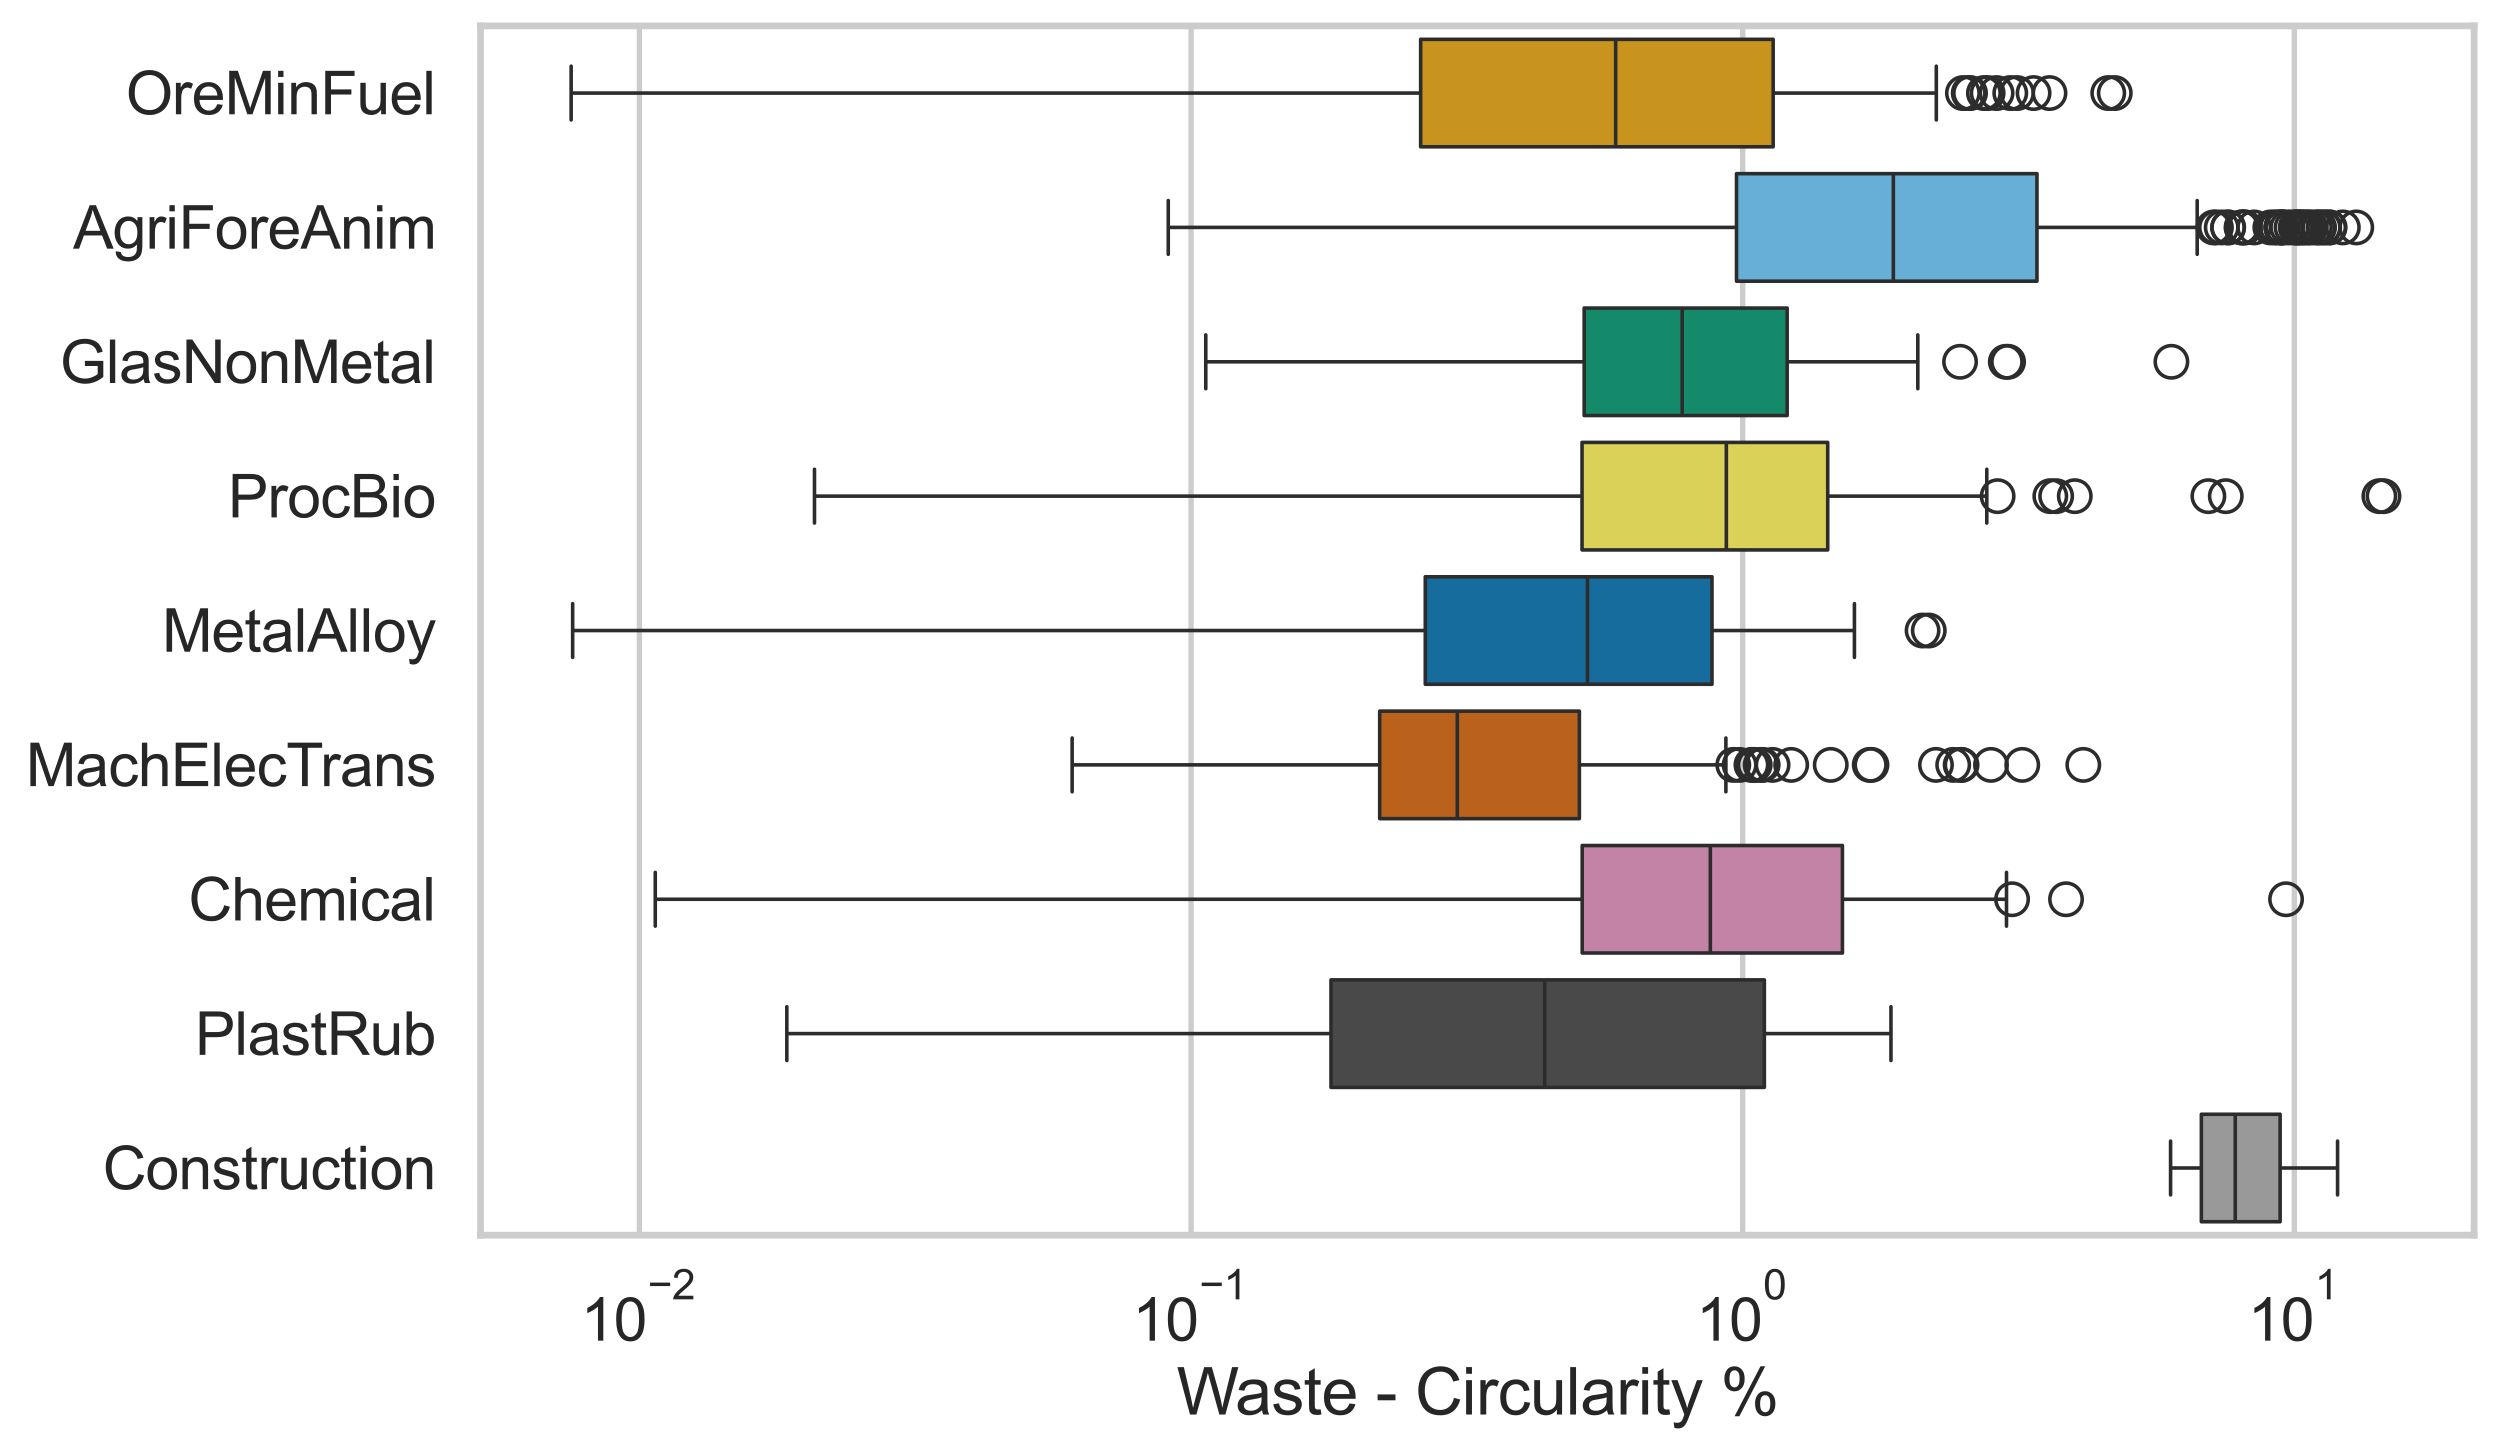 <?xml version="1.0" encoding="utf-8" standalone="no"?>
<!DOCTYPE svg PUBLIC "-//W3C//DTD SVG 1.1//EN"
  "http://www.w3.org/Graphics/SVG/1.1/DTD/svg11.dtd">
<svg xmlns:xlink="http://www.w3.org/1999/xlink" width="695.577pt" height="404.551pt" viewBox="0 0 695.577 404.551" xmlns="http://www.w3.org/2000/svg" version="1.1">
 <defs>
  <style type="text/css">*{stroke-linejoin: round; stroke-linecap: butt}</style>
 </defs>
 <g id="figure_1">
  <g id="patch_1">
   <path d="M 0 404.551 
L 695.577 404.551 
L 695.577 0 
L 0 0 
z
" style="fill: #ffffff"/>
  </g>
  <g id="axes_1">
   <g id="patch_2">
    <path d="M 133.697 343.665 
L 688.377 343.665 
L 688.377 7.2 
L 133.697 7.2 
z
" style="fill: #ffffff"/>
   </g>
   <g id="matplotlib.axis_1">
    <g id="xtick_1">
     <g id="line2d_1">
      <path d="M 177.899 343.665 
L 177.899 7.2 
" clip-path="url(#p6eabe556e2)" style="fill: none; stroke: #cccccc; stroke-width: 1.5; stroke-linecap: round"/>
     </g>
     <g id="text_1">
      <!-- $\mathdefault{10^{-2}}$ -->
      <g style="fill: #262626" transform="translate(161.564 373.18) scale(0.165 -0.165)">
       <defs>
        <path id="ArialMT-31" d="M 2384 0 
L 1822 0 
L 1822 3584 
Q 1619 3391 1289 3197 
Q 959 3003 697 2906 
L 697 3450 
Q 1169 3672 1522 3987 
Q 1875 4303 2022 4600 
L 2384 4600 
L 2384 0 
z
" transform="scale(0.016)"/>
        <path id="ArialMT-30" d="M 266 2259 
Q 266 3072 433 3567 
Q 600 4063 929 4331 
Q 1259 4600 1759 4600 
Q 2128 4600 2406 4451 
Q 2684 4303 2865 4023 
Q 3047 3744 3150 3342 
Q 3253 2941 3253 2259 
Q 3253 1453 3087 958 
Q 2922 463 2592 192 
Q 2263 -78 1759 -78 
Q 1097 -78 719 397 
Q 266 969 266 2259 
z
M 844 2259 
Q 844 1131 1108 757 
Q 1372 384 1759 384 
Q 2147 384 2411 759 
Q 2675 1134 2675 2259 
Q 2675 3391 2411 3762 
Q 2147 4134 1753 4134 
Q 1366 4134 1134 3806 
Q 844 3388 844 2259 
z
" transform="scale(0.016)"/>
        <path id="ArialMT-2212" d="M 3381 1997 
L 356 1997 
L 356 2522 
L 3381 2522 
L 3381 1997 
z
" transform="scale(0.016)"/>
        <path id="ArialMT-32" d="M 3222 541 
L 3222 0 
L 194 0 
Q 188 203 259 391 
Q 375 700 629 1000 
Q 884 1300 1366 1694 
Q 2113 2306 2375 2664 
Q 2638 3022 2638 3341 
Q 2638 3675 2398 3904 
Q 2159 4134 1775 4134 
Q 1369 4134 1125 3890 
Q 881 3647 878 3216 
L 300 3275 
Q 359 3922 746 4261 
Q 1134 4600 1788 4600 
Q 2447 4600 2831 4234 
Q 3216 3869 3216 3328 
Q 3216 3053 3103 2787 
Q 2991 2522 2730 2228 
Q 2469 1934 1863 1422 
Q 1356 997 1212 845 
Q 1069 694 975 541 
L 3222 541 
z
" transform="scale(0.016)"/>
       </defs>
       <use xlink:href="#ArialMT-31" transform="translate(0 0.994)"/>
       <use xlink:href="#ArialMT-30" transform="translate(55.615 0.994)"/>
       <use xlink:href="#ArialMT-2212" transform="translate(112.973 70.688) scale(0.7)"/>
       <use xlink:href="#ArialMT-32" transform="translate(153.852 70.688) scale(0.7)"/>
      </g>
     </g>
    </g>
    <g id="xtick_2">
     <g id="line2d_2">
      <path d="M 331.385 343.665 
L 331.385 7.2 
" clip-path="url(#p6eabe556e2)" style="fill: none; stroke: #cccccc; stroke-width: 1.5; stroke-linecap: round"/>
     </g>
     <g id="text_2">
      <!-- $\mathdefault{10^{-1}}$ -->
      <g style="fill: #262626" transform="translate(315.05 373.18) scale(0.165 -0.165)">
       <use xlink:href="#ArialMT-31" transform="translate(0 0.994)"/>
       <use xlink:href="#ArialMT-30" transform="translate(55.615 0.994)"/>
       <use xlink:href="#ArialMT-2212" transform="translate(112.973 70.688) scale(0.7)"/>
       <use xlink:href="#ArialMT-31" transform="translate(153.852 70.688) scale(0.7)"/>
      </g>
     </g>
    </g>
    <g id="xtick_3">
     <g id="line2d_3">
      <path d="M 484.871 343.665 
L 484.871 7.2 
" clip-path="url(#p6eabe556e2)" style="fill: none; stroke: #cccccc; stroke-width: 1.5; stroke-linecap: round"/>
     </g>
     <g id="text_3">
      <!-- $\mathdefault{10^{0}}$ -->
      <g style="fill: #262626" transform="translate(471.918 373.18) scale(0.165 -0.165)">
       <use xlink:href="#ArialMT-31" transform="translate(0 0.994)"/>
       <use xlink:href="#ArialMT-30" transform="translate(55.615 0.994)"/>
       <use xlink:href="#ArialMT-30" transform="translate(112.973 70.688) scale(0.7)"/>
      </g>
     </g>
    </g>
    <g id="xtick_4">
     <g id="line2d_4">
      <path d="M 638.356 343.665 
L 638.356 7.2 
" clip-path="url(#p6eabe556e2)" style="fill: none; stroke: #cccccc; stroke-width: 1.5; stroke-linecap: round"/>
     </g>
     <g id="text_4">
      <!-- $\mathdefault{10^{1}}$ -->
      <g style="fill: #262626" transform="translate(625.404 373.18) scale(0.165 -0.165)">
       <use xlink:href="#ArialMT-31" transform="translate(0 0.994)"/>
       <use xlink:href="#ArialMT-30" transform="translate(55.615 0.994)"/>
       <use xlink:href="#ArialMT-31" transform="translate(112.973 70.688) scale(0.7)"/>
      </g>
     </g>
    </g>
    <g id="xtick_5"/>
    <g id="xtick_6"/>
    <g id="xtick_7"/>
    <g id="xtick_8"/>
    <g id="xtick_9"/>
    <g id="xtick_10"/>
    <g id="xtick_11"/>
    <g id="xtick_12"/>
    <g id="xtick_13"/>
    <g id="xtick_14"/>
    <g id="xtick_15"/>
    <g id="xtick_16"/>
    <g id="xtick_17"/>
    <g id="xtick_18"/>
    <g id="xtick_19"/>
    <g id="xtick_20"/>
    <g id="xtick_21"/>
    <g id="xtick_22"/>
    <g id="xtick_23"/>
    <g id="xtick_24"/>
    <g id="xtick_25"/>
    <g id="xtick_26"/>
    <g id="xtick_27"/>
    <g id="xtick_28"/>
    <g id="xtick_29"/>
    <g id="xtick_30"/>
    <g id="xtick_31"/>
    <g id="xtick_32"/>
    <g id="xtick_33"/>
    <g id="text_5">
     <!-- Waste - Circularity % -->
     <g style="fill: #262626" transform="translate(327.366 393.563) scale(0.18 -0.18)">
      <defs>
       <path id="ArialMT-57" d="M 1294 0 
L 78 4581 
L 700 4581 
L 1397 1578 
Q 1509 1106 1591 641 
Q 1766 1375 1797 1488 
L 2669 4581 
L 3400 4581 
L 4056 2263 
Q 4303 1400 4413 641 
Q 4500 1075 4641 1638 
L 5359 4581 
L 5969 4581 
L 4713 0 
L 4128 0 
L 3163 3491 
Q 3041 3928 3019 4028 
Q 2947 3713 2884 3491 
L 1913 0 
L 1294 0 
z
" transform="scale(0.016)"/>
       <path id="ArialMT-61" d="M 2588 409 
Q 2275 144 1986 34 
Q 1697 -75 1366 -75 
Q 819 -75 525 192 
Q 231 459 231 875 
Q 231 1119 342 1320 
Q 453 1522 633 1644 
Q 813 1766 1038 1828 
Q 1203 1872 1538 1913 
Q 2219 1994 2541 2106 
Q 2544 2222 2544 2253 
Q 2544 2597 2384 2738 
Q 2169 2928 1744 2928 
Q 1347 2928 1158 2789 
Q 969 2650 878 2297 
L 328 2372 
Q 403 2725 575 2942 
Q 747 3159 1072 3276 
Q 1397 3394 1825 3394 
Q 2250 3394 2515 3294 
Q 2781 3194 2906 3042 
Q 3031 2891 3081 2659 
Q 3109 2516 3109 2141 
L 3109 1391 
Q 3109 606 3145 398 
Q 3181 191 3288 0 
L 2700 0 
Q 2613 175 2588 409 
z
M 2541 1666 
Q 2234 1541 1622 1453 
Q 1275 1403 1131 1340 
Q 988 1278 909 1158 
Q 831 1038 831 891 
Q 831 666 1001 516 
Q 1172 366 1500 366 
Q 1825 366 2078 508 
Q 2331 650 2450 897 
Q 2541 1088 2541 1459 
L 2541 1666 
z
" transform="scale(0.016)"/>
       <path id="ArialMT-73" d="M 197 991 
L 753 1078 
Q 800 744 1014 566 
Q 1228 388 1613 388 
Q 2000 388 2187 545 
Q 2375 703 2375 916 
Q 2375 1106 2209 1216 
Q 2094 1291 1634 1406 
Q 1016 1563 777 1677 
Q 538 1791 414 1992 
Q 291 2194 291 2438 
Q 291 2659 392 2848 
Q 494 3038 669 3163 
Q 800 3259 1026 3326 
Q 1253 3394 1513 3394 
Q 1903 3394 2198 3281 
Q 2494 3169 2634 2976 
Q 2775 2784 2828 2463 
L 2278 2388 
Q 2241 2644 2061 2787 
Q 1881 2931 1553 2931 
Q 1166 2931 1000 2803 
Q 834 2675 834 2503 
Q 834 2394 903 2306 
Q 972 2216 1119 2156 
Q 1203 2125 1616 2013 
Q 2213 1853 2448 1751 
Q 2684 1650 2818 1456 
Q 2953 1263 2953 975 
Q 2953 694 2789 445 
Q 2625 197 2315 61 
Q 2006 -75 1616 -75 
Q 969 -75 630 194 
Q 291 463 197 991 
z
" transform="scale(0.016)"/>
       <path id="ArialMT-74" d="M 1650 503 
L 1731 6 
Q 1494 -44 1306 -44 
Q 1000 -44 831 53 
Q 663 150 594 308 
Q 525 466 525 972 
L 525 2881 
L 113 2881 
L 113 3319 
L 525 3319 
L 525 4141 
L 1084 4478 
L 1084 3319 
L 1650 3319 
L 1650 2881 
L 1084 2881 
L 1084 941 
Q 1084 700 1114 631 
Q 1144 563 1211 522 
Q 1278 481 1403 481 
Q 1497 481 1650 503 
z
" transform="scale(0.016)"/>
       <path id="ArialMT-65" d="M 2694 1069 
L 3275 997 
Q 3138 488 2766 206 
Q 2394 -75 1816 -75 
Q 1088 -75 661 373 
Q 234 822 234 1631 
Q 234 2469 665 2931 
Q 1097 3394 1784 3394 
Q 2450 3394 2872 2941 
Q 3294 2488 3294 1666 
Q 3294 1616 3291 1516 
L 816 1516 
Q 847 969 1125 678 
Q 1403 388 1819 388 
Q 2128 388 2347 550 
Q 2566 713 2694 1069 
z
M 847 1978 
L 2700 1978 
Q 2663 2397 2488 2606 
Q 2219 2931 1791 2931 
Q 1403 2931 1139 2672 
Q 875 2413 847 1978 
z
" transform="scale(0.016)"/>
       <path id="ArialMT-20" transform="scale(0.016)"/>
       <path id="ArialMT-2d" d="M 203 1375 
L 203 1941 
L 1931 1941 
L 1931 1375 
L 203 1375 
z
" transform="scale(0.016)"/>
       <path id="ArialMT-43" d="M 3763 1606 
L 4369 1453 
Q 4178 706 3683 314 
Q 3188 -78 2472 -78 
Q 1731 -78 1267 223 
Q 803 525 561 1097 
Q 319 1669 319 2325 
Q 319 3041 592 3573 
Q 866 4106 1370 4382 
Q 1875 4659 2481 4659 
Q 3169 4659 3637 4309 
Q 4106 3959 4291 3325 
L 3694 3184 
Q 3534 3684 3231 3912 
Q 2928 4141 2469 4141 
Q 1941 4141 1586 3887 
Q 1231 3634 1087 3207 
Q 944 2781 944 2328 
Q 944 1744 1114 1308 
Q 1284 872 1643 656 
Q 2003 441 2422 441 
Q 2931 441 3284 734 
Q 3638 1028 3763 1606 
z
" transform="scale(0.016)"/>
       <path id="ArialMT-69" d="M 425 3934 
L 425 4581 
L 988 4581 
L 988 3934 
L 425 3934 
z
M 425 0 
L 425 3319 
L 988 3319 
L 988 0 
L 425 0 
z
" transform="scale(0.016)"/>
       <path id="ArialMT-72" d="M 416 0 
L 416 3319 
L 922 3319 
L 922 2816 
Q 1116 3169 1280 3281 
Q 1444 3394 1641 3394 
Q 1925 3394 2219 3213 
L 2025 2691 
Q 1819 2813 1613 2813 
Q 1428 2813 1281 2702 
Q 1134 2591 1072 2394 
Q 978 2094 978 1738 
L 978 0 
L 416 0 
z
" transform="scale(0.016)"/>
       <path id="ArialMT-63" d="M 2588 1216 
L 3141 1144 
Q 3050 572 2676 248 
Q 2303 -75 1759 -75 
Q 1078 -75 664 370 
Q 250 816 250 1647 
Q 250 2184 428 2587 
Q 606 2991 970 3192 
Q 1334 3394 1763 3394 
Q 2303 3394 2647 3120 
Q 2991 2847 3088 2344 
L 2541 2259 
Q 2463 2594 2264 2762 
Q 2066 2931 1784 2931 
Q 1359 2931 1093 2626 
Q 828 2322 828 1663 
Q 828 994 1084 691 
Q 1341 388 1753 388 
Q 2084 388 2306 591 
Q 2528 794 2588 1216 
z
" transform="scale(0.016)"/>
       <path id="ArialMT-75" d="M 2597 0 
L 2597 488 
Q 2209 -75 1544 -75 
Q 1250 -75 995 37 
Q 741 150 617 320 
Q 494 491 444 738 
Q 409 903 409 1263 
L 409 3319 
L 972 3319 
L 972 1478 
Q 972 1038 1006 884 
Q 1059 663 1231 536 
Q 1403 409 1656 409 
Q 1909 409 2131 539 
Q 2353 669 2445 892 
Q 2538 1116 2538 1541 
L 2538 3319 
L 3100 3319 
L 3100 0 
L 2597 0 
z
" transform="scale(0.016)"/>
       <path id="ArialMT-6c" d="M 409 0 
L 409 4581 
L 972 4581 
L 972 0 
L 409 0 
z
" transform="scale(0.016)"/>
       <path id="ArialMT-79" d="M 397 -1278 
L 334 -750 
Q 519 -800 656 -800 
Q 844 -800 956 -737 
Q 1069 -675 1141 -563 
Q 1194 -478 1313 -144 
Q 1328 -97 1363 -6 
L 103 3319 
L 709 3319 
L 1400 1397 
Q 1534 1031 1641 628 
Q 1738 1016 1872 1384 
L 2581 3319 
L 3144 3319 
L 1881 -56 
Q 1678 -603 1566 -809 
Q 1416 -1088 1222 -1217 
Q 1028 -1347 759 -1347 
Q 597 -1347 397 -1278 
z
" transform="scale(0.016)"/>
       <path id="ArialMT-25" d="M 372 3481 
Q 372 3972 619 4315 
Q 866 4659 1334 4659 
Q 1766 4659 2048 4351 
Q 2331 4044 2331 3447 
Q 2331 2866 2045 2552 
Q 1759 2238 1341 2238 
Q 925 2238 648 2547 
Q 372 2856 372 3481 
z
M 1350 4272 
Q 1141 4272 1002 4090 
Q 863 3909 863 3425 
Q 863 2984 1003 2804 
Q 1144 2625 1350 2625 
Q 1563 2625 1702 2806 
Q 1841 2988 1841 3469 
Q 1841 3913 1700 4092 
Q 1559 4272 1350 4272 
z
M 1353 -169 
L 3859 4659 
L 4316 4659 
L 1819 -169 
L 1353 -169 
z
M 3334 1075 
Q 3334 1569 3581 1911 
Q 3828 2253 4300 2253 
Q 4731 2253 5014 1945 
Q 5297 1638 5297 1041 
Q 5297 459 5011 145 
Q 4725 -169 4303 -169 
Q 3888 -169 3611 142 
Q 3334 453 3334 1075 
z
M 4316 1866 
Q 4103 1866 3964 1684 
Q 3825 1503 3825 1019 
Q 3825 581 3965 400 
Q 4106 219 4313 219 
Q 4528 219 4667 400 
Q 4806 581 4806 1063 
Q 4806 1506 4665 1686 
Q 4525 1866 4316 1866 
z
" transform="scale(0.016)"/>
      </defs>
      <use xlink:href="#ArialMT-57"/>
      <use xlink:href="#ArialMT-61" transform="translate(90.635 0)"/>
      <use xlink:href="#ArialMT-73" transform="translate(146.25 0)"/>
      <use xlink:href="#ArialMT-74" transform="translate(196.25 0)"/>
      <use xlink:href="#ArialMT-65" transform="translate(224.033 0)"/>
      <use xlink:href="#ArialMT-20" transform="translate(279.648 0)"/>
      <use xlink:href="#ArialMT-2d" transform="translate(307.432 0)"/>
      <use xlink:href="#ArialMT-20" transform="translate(340.732 0)"/>
      <use xlink:href="#ArialMT-43" transform="translate(368.516 0)"/>
      <use xlink:href="#ArialMT-69" transform="translate(440.732 0)"/>
      <use xlink:href="#ArialMT-72" transform="translate(462.949 0)"/>
      <use xlink:href="#ArialMT-63" transform="translate(496.25 0)"/>
      <use xlink:href="#ArialMT-75" transform="translate(546.25 0)"/>
      <use xlink:href="#ArialMT-6c" transform="translate(601.865 0)"/>
      <use xlink:href="#ArialMT-61" transform="translate(624.082 0)"/>
      <use xlink:href="#ArialMT-72" transform="translate(679.697 0)"/>
      <use xlink:href="#ArialMT-69" transform="translate(712.998 0)"/>
      <use xlink:href="#ArialMT-74" transform="translate(735.215 0)"/>
      <use xlink:href="#ArialMT-79" transform="translate(762.998 0)"/>
      <use xlink:href="#ArialMT-20" transform="translate(812.998 0)"/>
      <use xlink:href="#ArialMT-25" transform="translate(840.781 0)"/>
     </g>
    </g>
   </g>
   <g id="matplotlib.axis_2">
    <g id="ytick_1">
     <g id="text_6">
      <!-- OreMinFuel -->
      <g style="fill: #262626" transform="translate(35.013 31.798) scale(0.165 -0.165)">
       <defs>
        <path id="ArialMT-4f" d="M 309 2231 
Q 309 3372 921 4017 
Q 1534 4663 2503 4663 
Q 3138 4663 3647 4359 
Q 4156 4056 4423 3514 
Q 4691 2972 4691 2284 
Q 4691 1588 4409 1038 
Q 4128 488 3612 205 
Q 3097 -78 2500 -78 
Q 1853 -78 1343 234 
Q 834 547 571 1087 
Q 309 1628 309 2231 
z
M 934 2222 
Q 934 1394 1379 917 
Q 1825 441 2497 441 
Q 3181 441 3623 922 
Q 4066 1403 4066 2288 
Q 4066 2847 3877 3264 
Q 3688 3681 3323 3911 
Q 2959 4141 2506 4141 
Q 1863 4141 1398 3698 
Q 934 3256 934 2222 
z
" transform="scale(0.016)"/>
        <path id="ArialMT-4d" d="M 475 0 
L 475 4581 
L 1388 4581 
L 2472 1338 
Q 2622 884 2691 659 
Q 2769 909 2934 1394 
L 4031 4581 
L 4847 4581 
L 4847 0 
L 4263 0 
L 4263 3834 
L 2931 0 
L 2384 0 
L 1059 3900 
L 1059 0 
L 475 0 
z
" transform="scale(0.016)"/>
        <path id="ArialMT-6e" d="M 422 0 
L 422 3319 
L 928 3319 
L 928 2847 
Q 1294 3394 1984 3394 
Q 2284 3394 2536 3286 
Q 2788 3178 2913 3003 
Q 3038 2828 3088 2588 
Q 3119 2431 3119 2041 
L 3119 0 
L 2556 0 
L 2556 2019 
Q 2556 2363 2490 2533 
Q 2425 2703 2258 2804 
Q 2091 2906 1866 2906 
Q 1506 2906 1245 2678 
Q 984 2450 984 1813 
L 984 0 
L 422 0 
z
" transform="scale(0.016)"/>
        <path id="ArialMT-46" d="M 525 0 
L 525 4581 
L 3616 4581 
L 3616 4041 
L 1131 4041 
L 1131 2622 
L 3281 2622 
L 3281 2081 
L 1131 2081 
L 1131 0 
L 525 0 
z
" transform="scale(0.016)"/>
       </defs>
       <use xlink:href="#ArialMT-4f"/>
       <use xlink:href="#ArialMT-72" transform="translate(77.783 0)"/>
       <use xlink:href="#ArialMT-65" transform="translate(111.084 0)"/>
       <use xlink:href="#ArialMT-4d" transform="translate(166.699 0)"/>
       <use xlink:href="#ArialMT-69" transform="translate(250 0)"/>
       <use xlink:href="#ArialMT-6e" transform="translate(272.217 0)"/>
       <use xlink:href="#ArialMT-46" transform="translate(327.832 0)"/>
       <use xlink:href="#ArialMT-75" transform="translate(388.916 0)"/>
       <use xlink:href="#ArialMT-65" transform="translate(444.531 0)"/>
       <use xlink:href="#ArialMT-6c" transform="translate(500.146 0)"/>
      </g>
     </g>
    </g>
    <g id="ytick_2">
     <g id="text_7">
      <!-- AgriForeAnim -->
      <g style="fill: #262626" transform="translate(20.341 69.183) scale(0.165 -0.165)">
       <defs>
        <path id="ArialMT-41" d="M -9 0 
L 1750 4581 
L 2403 4581 
L 4278 0 
L 3588 0 
L 3053 1388 
L 1138 1388 
L 634 0 
L -9 0 
z
M 1313 1881 
L 2866 1881 
L 2388 3150 
Q 2169 3728 2063 4100 
Q 1975 3659 1816 3225 
L 1313 1881 
z
" transform="scale(0.016)"/>
        <path id="ArialMT-67" d="M 319 -275 
L 866 -356 
Q 900 -609 1056 -725 
Q 1266 -881 1628 -881 
Q 2019 -881 2231 -725 
Q 2444 -569 2519 -288 
Q 2563 -116 2559 434 
Q 2191 0 1641 0 
Q 956 0 581 494 
Q 206 988 206 1678 
Q 206 2153 378 2554 
Q 550 2956 876 3175 
Q 1203 3394 1644 3394 
Q 2231 3394 2613 2919 
L 2613 3319 
L 3131 3319 
L 3131 450 
Q 3131 -325 2973 -648 
Q 2816 -972 2473 -1159 
Q 2131 -1347 1631 -1347 
Q 1038 -1347 672 -1080 
Q 306 -813 319 -275 
z
M 784 1719 
Q 784 1066 1043 766 
Q 1303 466 1694 466 
Q 2081 466 2343 764 
Q 2606 1063 2606 1700 
Q 2606 2309 2336 2618 
Q 2066 2928 1684 2928 
Q 1309 2928 1046 2623 
Q 784 2319 784 1719 
z
" transform="scale(0.016)"/>
        <path id="ArialMT-6f" d="M 213 1659 
Q 213 2581 725 3025 
Q 1153 3394 1769 3394 
Q 2453 3394 2887 2945 
Q 3322 2497 3322 1706 
Q 3322 1066 3130 698 
Q 2938 331 2570 128 
Q 2203 -75 1769 -75 
Q 1072 -75 642 372 
Q 213 819 213 1659 
z
M 791 1659 
Q 791 1022 1069 705 
Q 1347 388 1769 388 
Q 2188 388 2466 706 
Q 2744 1025 2744 1678 
Q 2744 2294 2464 2611 
Q 2184 2928 1769 2928 
Q 1347 2928 1069 2612 
Q 791 2297 791 1659 
z
" transform="scale(0.016)"/>
        <path id="ArialMT-6d" d="M 422 0 
L 422 3319 
L 925 3319 
L 925 2853 
Q 1081 3097 1340 3245 
Q 1600 3394 1931 3394 
Q 2300 3394 2536 3241 
Q 2772 3088 2869 2813 
Q 3263 3394 3894 3394 
Q 4388 3394 4653 3120 
Q 4919 2847 4919 2278 
L 4919 0 
L 4359 0 
L 4359 2091 
Q 4359 2428 4304 2576 
Q 4250 2725 4106 2815 
Q 3963 2906 3769 2906 
Q 3419 2906 3187 2673 
Q 2956 2441 2956 1928 
L 2956 0 
L 2394 0 
L 2394 2156 
Q 2394 2531 2256 2718 
Q 2119 2906 1806 2906 
Q 1569 2906 1367 2781 
Q 1166 2656 1075 2415 
Q 984 2175 984 1722 
L 984 0 
L 422 0 
z
" transform="scale(0.016)"/>
       </defs>
       <use xlink:href="#ArialMT-41"/>
       <use xlink:href="#ArialMT-67" transform="translate(66.699 0)"/>
       <use xlink:href="#ArialMT-72" transform="translate(122.314 0)"/>
       <use xlink:href="#ArialMT-69" transform="translate(155.615 0)"/>
       <use xlink:href="#ArialMT-46" transform="translate(177.832 0)"/>
       <use xlink:href="#ArialMT-6f" transform="translate(238.916 0)"/>
       <use xlink:href="#ArialMT-72" transform="translate(294.531 0)"/>
       <use xlink:href="#ArialMT-65" transform="translate(327.832 0)"/>
       <use xlink:href="#ArialMT-41" transform="translate(383.447 0)"/>
       <use xlink:href="#ArialMT-6e" transform="translate(450.146 0)"/>
       <use xlink:href="#ArialMT-69" transform="translate(505.762 0)"/>
       <use xlink:href="#ArialMT-6d" transform="translate(527.979 0)"/>
      </g>
     </g>
    </g>
    <g id="ytick_3">
     <g id="text_8">
      <!-- GlasNonMetal -->
      <g style="fill: #262626" transform="translate(16.659 106.568) scale(0.165 -0.165)">
       <defs>
        <path id="ArialMT-47" d="M 2638 1797 
L 2638 2334 
L 4578 2338 
L 4578 638 
Q 4131 281 3656 101 
Q 3181 -78 2681 -78 
Q 2006 -78 1454 211 
Q 903 500 622 1047 
Q 341 1594 341 2269 
Q 341 2938 620 3517 
Q 900 4097 1425 4378 
Q 1950 4659 2634 4659 
Q 3131 4659 3532 4498 
Q 3934 4338 4162 4050 
Q 4391 3763 4509 3300 
L 3963 3150 
Q 3859 3500 3706 3700 
Q 3553 3900 3268 4020 
Q 2984 4141 2638 4141 
Q 2222 4141 1919 4014 
Q 1616 3888 1430 3681 
Q 1244 3475 1141 3228 
Q 966 2803 966 2306 
Q 966 1694 1177 1281 
Q 1388 869 1791 669 
Q 2194 469 2647 469 
Q 3041 469 3416 620 
Q 3791 772 3984 944 
L 3984 1797 
L 2638 1797 
z
" transform="scale(0.016)"/>
        <path id="ArialMT-4e" d="M 488 0 
L 488 4581 
L 1109 4581 
L 3516 984 
L 3516 4581 
L 4097 4581 
L 4097 0 
L 3475 0 
L 1069 3600 
L 1069 0 
L 488 0 
z
" transform="scale(0.016)"/>
       </defs>
       <use xlink:href="#ArialMT-47"/>
       <use xlink:href="#ArialMT-6c" transform="translate(77.783 0)"/>
       <use xlink:href="#ArialMT-61" transform="translate(100 0)"/>
       <use xlink:href="#ArialMT-73" transform="translate(155.615 0)"/>
       <use xlink:href="#ArialMT-4e" transform="translate(205.615 0)"/>
       <use xlink:href="#ArialMT-6f" transform="translate(277.832 0)"/>
       <use xlink:href="#ArialMT-6e" transform="translate(333.447 0)"/>
       <use xlink:href="#ArialMT-4d" transform="translate(389.062 0)"/>
       <use xlink:href="#ArialMT-65" transform="translate(472.363 0)"/>
       <use xlink:href="#ArialMT-74" transform="translate(527.979 0)"/>
       <use xlink:href="#ArialMT-61" transform="translate(555.762 0)"/>
       <use xlink:href="#ArialMT-6c" transform="translate(611.377 0)"/>
      </g>
     </g>
    </g>
    <g id="ytick_4">
     <g id="text_9">
      <!-- ProcBio -->
      <g style="fill: #262626" transform="translate(63.424 143.953) scale(0.165 -0.165)">
       <defs>
        <path id="ArialMT-50" d="M 494 0 
L 494 4581 
L 2222 4581 
Q 2678 4581 2919 4538 
Q 3256 4481 3484 4323 
Q 3713 4166 3852 3881 
Q 3991 3597 3991 3256 
Q 3991 2672 3619 2267 
Q 3247 1863 2275 1863 
L 1100 1863 
L 1100 0 
L 494 0 
z
M 1100 2403 
L 2284 2403 
Q 2872 2403 3119 2622 
Q 3366 2841 3366 3238 
Q 3366 3525 3220 3729 
Q 3075 3934 2838 4000 
Q 2684 4041 2272 4041 
L 1100 4041 
L 1100 2403 
z
" transform="scale(0.016)"/>
        <path id="ArialMT-42" d="M 469 0 
L 469 4581 
L 2188 4581 
Q 2713 4581 3030 4442 
Q 3347 4303 3526 4014 
Q 3706 3725 3706 3409 
Q 3706 3116 3547 2856 
Q 3388 2597 3066 2438 
Q 3481 2316 3704 2022 
Q 3928 1728 3928 1328 
Q 3928 1006 3792 729 
Q 3656 453 3456 303 
Q 3256 153 2954 76 
Q 2653 0 2216 0 
L 469 0 
z
M 1075 2656 
L 2066 2656 
Q 2469 2656 2644 2709 
Q 2875 2778 2992 2937 
Q 3109 3097 3109 3338 
Q 3109 3566 3000 3739 
Q 2891 3913 2687 3977 
Q 2484 4041 1991 4041 
L 1075 4041 
L 1075 2656 
z
M 1075 541 
L 2216 541 
Q 2509 541 2628 563 
Q 2838 600 2978 687 
Q 3119 775 3209 942 
Q 3300 1109 3300 1328 
Q 3300 1584 3169 1773 
Q 3038 1963 2805 2039 
Q 2572 2116 2134 2116 
L 1075 2116 
L 1075 541 
z
" transform="scale(0.016)"/>
       </defs>
       <use xlink:href="#ArialMT-50"/>
       <use xlink:href="#ArialMT-72" transform="translate(66.699 0)"/>
       <use xlink:href="#ArialMT-6f" transform="translate(100 0)"/>
       <use xlink:href="#ArialMT-63" transform="translate(155.615 0)"/>
       <use xlink:href="#ArialMT-42" transform="translate(205.615 0)"/>
       <use xlink:href="#ArialMT-69" transform="translate(272.314 0)"/>
       <use xlink:href="#ArialMT-6f" transform="translate(294.531 0)"/>
      </g>
     </g>
    </g>
    <g id="ytick_5">
     <g id="text_10">
      <!-- MetalAlloy -->
      <g style="fill: #262626" transform="translate(45.088 181.337) scale(0.165 -0.165)">
       <use xlink:href="#ArialMT-4d"/>
       <use xlink:href="#ArialMT-65" transform="translate(83.301 0)"/>
       <use xlink:href="#ArialMT-74" transform="translate(138.916 0)"/>
       <use xlink:href="#ArialMT-61" transform="translate(166.699 0)"/>
       <use xlink:href="#ArialMT-6c" transform="translate(222.314 0)"/>
       <use xlink:href="#ArialMT-41" transform="translate(244.531 0)"/>
       <use xlink:href="#ArialMT-6c" transform="translate(311.23 0)"/>
       <use xlink:href="#ArialMT-6c" transform="translate(333.447 0)"/>
       <use xlink:href="#ArialMT-6f" transform="translate(355.664 0)"/>
       <use xlink:href="#ArialMT-79" transform="translate(411.279 0)"/>
      </g>
     </g>
    </g>
    <g id="ytick_6">
     <g id="text_11">
      <!-- MachElecTrans -->
      <g style="fill: #262626" transform="translate(7.2 218.722) scale(0.165 -0.165)">
       <defs>
        <path id="ArialMT-68" d="M 422 0 
L 422 4581 
L 984 4581 
L 984 2938 
Q 1378 3394 1978 3394 
Q 2347 3394 2619 3248 
Q 2891 3103 3008 2847 
Q 3125 2591 3125 2103 
L 3125 0 
L 2563 0 
L 2563 2103 
Q 2563 2525 2380 2717 
Q 2197 2909 1863 2909 
Q 1613 2909 1392 2779 
Q 1172 2650 1078 2428 
Q 984 2206 984 1816 
L 984 0 
L 422 0 
z
" transform="scale(0.016)"/>
        <path id="ArialMT-45" d="M 506 0 
L 506 4581 
L 3819 4581 
L 3819 4041 
L 1113 4041 
L 1113 2638 
L 3647 2638 
L 3647 2100 
L 1113 2100 
L 1113 541 
L 3925 541 
L 3925 0 
L 506 0 
z
" transform="scale(0.016)"/>
        <path id="ArialMT-54" d="M 1659 0 
L 1659 4041 
L 150 4041 
L 150 4581 
L 3781 4581 
L 3781 4041 
L 2266 4041 
L 2266 0 
L 1659 0 
z
" transform="scale(0.016)"/>
       </defs>
       <use xlink:href="#ArialMT-4d"/>
       <use xlink:href="#ArialMT-61" transform="translate(83.301 0)"/>
       <use xlink:href="#ArialMT-63" transform="translate(138.916 0)"/>
       <use xlink:href="#ArialMT-68" transform="translate(188.916 0)"/>
       <use xlink:href="#ArialMT-45" transform="translate(244.531 0)"/>
       <use xlink:href="#ArialMT-6c" transform="translate(311.23 0)"/>
       <use xlink:href="#ArialMT-65" transform="translate(333.447 0)"/>
       <use xlink:href="#ArialMT-63" transform="translate(389.062 0)"/>
       <use xlink:href="#ArialMT-54" transform="translate(439.062 0)"/>
       <use xlink:href="#ArialMT-72" transform="translate(496.396 0)"/>
       <use xlink:href="#ArialMT-61" transform="translate(529.697 0)"/>
       <use xlink:href="#ArialMT-6e" transform="translate(585.312 0)"/>
       <use xlink:href="#ArialMT-73" transform="translate(640.928 0)"/>
      </g>
     </g>
    </g>
    <g id="ytick_7">
     <g id="text_12">
      <!-- Chemical -->
      <g style="fill: #262626" transform="translate(52.428 256.107) scale(0.165 -0.165)">
       <use xlink:href="#ArialMT-43"/>
       <use xlink:href="#ArialMT-68" transform="translate(72.217 0)"/>
       <use xlink:href="#ArialMT-65" transform="translate(127.832 0)"/>
       <use xlink:href="#ArialMT-6d" transform="translate(183.447 0)"/>
       <use xlink:href="#ArialMT-69" transform="translate(266.748 0)"/>
       <use xlink:href="#ArialMT-63" transform="translate(288.965 0)"/>
       <use xlink:href="#ArialMT-61" transform="translate(338.965 0)"/>
       <use xlink:href="#ArialMT-6c" transform="translate(394.58 0)"/>
      </g>
     </g>
    </g>
    <g id="ytick_8">
     <g id="text_13">
      <!-- PlastRub -->
      <g style="fill: #262626" transform="translate(54.248 293.492) scale(0.165 -0.165)">
       <defs>
        <path id="ArialMT-52" d="M 503 0 
L 503 4581 
L 2534 4581 
Q 3147 4581 3465 4457 
Q 3784 4334 3975 4021 
Q 4166 3709 4166 3331 
Q 4166 2844 3850 2509 
Q 3534 2175 2875 2084 
Q 3116 1969 3241 1856 
Q 3506 1613 3744 1247 
L 4541 0 
L 3778 0 
L 3172 953 
Q 2906 1366 2734 1584 
Q 2563 1803 2427 1890 
Q 2291 1978 2150 2013 
Q 2047 2034 1813 2034 
L 1109 2034 
L 1109 0 
L 503 0 
z
M 1109 2559 
L 2413 2559 
Q 2828 2559 3062 2645 
Q 3297 2731 3419 2920 
Q 3541 3109 3541 3331 
Q 3541 3656 3305 3865 
Q 3069 4075 2559 4075 
L 1109 4075 
L 1109 2559 
z
" transform="scale(0.016)"/>
        <path id="ArialMT-62" d="M 941 0 
L 419 0 
L 419 4581 
L 981 4581 
L 981 2947 
Q 1338 3394 1891 3394 
Q 2197 3394 2470 3270 
Q 2744 3147 2920 2923 
Q 3097 2700 3197 2384 
Q 3297 2069 3297 1709 
Q 3297 856 2875 390 
Q 2453 -75 1863 -75 
Q 1275 -75 941 416 
L 941 0 
z
M 934 1684 
Q 934 1088 1097 822 
Q 1363 388 1816 388 
Q 2184 388 2453 708 
Q 2722 1028 2722 1663 
Q 2722 2313 2464 2622 
Q 2206 2931 1841 2931 
Q 1472 2931 1203 2611 
Q 934 2291 934 1684 
z
" transform="scale(0.016)"/>
       </defs>
       <use xlink:href="#ArialMT-50"/>
       <use xlink:href="#ArialMT-6c" transform="translate(66.699 0)"/>
       <use xlink:href="#ArialMT-61" transform="translate(88.916 0)"/>
       <use xlink:href="#ArialMT-73" transform="translate(144.531 0)"/>
       <use xlink:href="#ArialMT-74" transform="translate(194.531 0)"/>
       <use xlink:href="#ArialMT-52" transform="translate(222.314 0)"/>
       <use xlink:href="#ArialMT-75" transform="translate(294.531 0)"/>
       <use xlink:href="#ArialMT-62" transform="translate(350.146 0)"/>
      </g>
     </g>
    </g>
    <g id="ytick_9">
     <g id="text_14">
      <!-- Construction -->
      <g style="fill: #262626" transform="translate(28.575 330.877) scale(0.165 -0.165)">
       <use xlink:href="#ArialMT-43"/>
       <use xlink:href="#ArialMT-6f" transform="translate(72.217 0)"/>
       <use xlink:href="#ArialMT-6e" transform="translate(127.832 0)"/>
       <use xlink:href="#ArialMT-73" transform="translate(183.447 0)"/>
       <use xlink:href="#ArialMT-74" transform="translate(233.447 0)"/>
       <use xlink:href="#ArialMT-72" transform="translate(261.23 0)"/>
       <use xlink:href="#ArialMT-75" transform="translate(294.531 0)"/>
       <use xlink:href="#ArialMT-63" transform="translate(350.146 0)"/>
       <use xlink:href="#ArialMT-74" transform="translate(400.146 0)"/>
       <use xlink:href="#ArialMT-69" transform="translate(427.93 0)"/>
       <use xlink:href="#ArialMT-6f" transform="translate(450.146 0)"/>
       <use xlink:href="#ArialMT-6e" transform="translate(505.762 0)"/>
      </g>
     </g>
    </g>
   </g>
   <g id="patch_3">
    <path d="M 395.267 10.938 
L 395.267 40.846 
L 493.349 40.846 
L 493.349 10.938 
L 395.267 10.938 
z
" clip-path="url(#p6eabe556e2)" style="fill: #c9941d; stroke: #2c2c2c; stroke-linejoin: miter"/>
   </g>
   <g id="line2d_5">
    <path d="M 395.267 25.892 
L 158.91 25.892 
" clip-path="url(#p6eabe556e2)" style="fill: none; stroke: #2c2c2c"/>
   </g>
   <g id="line2d_6">
    <path d="M 493.349 25.892 
L 538.741 25.892 
" clip-path="url(#p6eabe556e2)" style="fill: none; stroke: #2c2c2c"/>
   </g>
   <g id="line2d_7">
    <path d="M 158.91 18.415 
L 158.91 33.369 
" clip-path="url(#p6eabe556e2)" style="fill: none; stroke: #2c2c2c; stroke-linecap: round"/>
   </g>
   <g id="line2d_8">
    <path d="M 538.741 18.415 
L 538.741 33.369 
" clip-path="url(#p6eabe556e2)" style="fill: none; stroke: #2c2c2c; stroke-linecap: round"/>
   </g>
   <g id="line2d_9">
    <defs>
     <path id="mfa480d349c" d="M 0 4.5 
C 1.193 4.5 2.338 4.026 3.182 3.182 
C 4.026 2.338 4.5 1.193 4.5 0 
C 4.5 -1.193 4.026 -2.338 3.182 -3.182 
C 2.338 -4.026 1.193 -4.5 0 -4.5 
C -1.193 -4.5 -2.338 -4.026 -3.182 -3.182 
C -4.026 -2.338 -4.5 -1.193 -4.5 0 
C -4.5 1.193 -4.026 2.338 -3.182 3.182 
C -2.338 4.026 -1.193 4.5 0 4.5 
z
" style="stroke: #2c2c2c"/>
    </defs>
    <g clip-path="url(#p6eabe556e2)">
     <use xlink:href="#mfa480d349c" x="548.131" y="25.892" style="fill-opacity: 0; stroke: #2c2c2c"/>
     <use xlink:href="#mfa480d349c" x="570.235" y="25.892" style="fill-opacity: 0; stroke: #2c2c2c"/>
     <use xlink:href="#mfa480d349c" x="547.755" y="25.892" style="fill-opacity: 0; stroke: #2c2c2c"/>
     <use xlink:href="#mfa480d349c" x="586.583" y="25.892" style="fill-opacity: 0; stroke: #2c2c2c"/>
     <use xlink:href="#mfa480d349c" x="553.022" y="25.892" style="fill-opacity: 0; stroke: #2c2c2c"/>
     <use xlink:href="#mfa480d349c" x="546.142" y="25.892" style="fill-opacity: 0; stroke: #2c2c2c"/>
     <use xlink:href="#mfa480d349c" x="588.392" y="25.892" style="fill-opacity: 0; stroke: #2c2c2c"/>
     <use xlink:href="#mfa480d349c" x="555.51" y="25.892" style="fill-opacity: 0; stroke: #2c2c2c"/>
     <use xlink:href="#mfa480d349c" x="565.806" y="25.892" style="fill-opacity: 0; stroke: #2c2c2c"/>
     <use xlink:href="#mfa480d349c" x="551.99" y="25.892" style="fill-opacity: 0; stroke: #2c2c2c"/>
     <use xlink:href="#mfa480d349c" x="561.206" y="25.892" style="fill-opacity: 0; stroke: #2c2c2c"/>
     <use xlink:href="#mfa480d349c" x="559.321" y="25.892" style="fill-opacity: 0; stroke: #2c2c2c"/>
    </g>
   </g>
   <g id="patch_4">
    <path d="M 483.152 48.323 
L 483.152 78.231 
L 566.744 78.231 
L 566.744 48.323 
L 483.152 48.323 
z
" clip-path="url(#p6eabe556e2)" style="fill: #68afd7; stroke: #2c2c2c; stroke-linejoin: miter"/>
   </g>
   <g id="line2d_10">
    <path d="M 483.152 63.277 
L 325.046 63.277 
" clip-path="url(#p6eabe556e2)" style="fill: none; stroke: #2c2c2c"/>
   </g>
   <g id="line2d_11">
    <path d="M 566.744 63.277 
L 611.324 63.277 
" clip-path="url(#p6eabe556e2)" style="fill: none; stroke: #2c2c2c"/>
   </g>
   <g id="line2d_12">
    <path d="M 325.046 55.8 
L 325.046 70.754 
" clip-path="url(#p6eabe556e2)" style="fill: none; stroke: #2c2c2c; stroke-linecap: round"/>
   </g>
   <g id="line2d_13">
    <path d="M 611.324 55.8 
L 611.324 70.754 
" clip-path="url(#p6eabe556e2)" style="fill: none; stroke: #2c2c2c; stroke-linecap: round"/>
   </g>
   <g id="line2d_14">
    <g clip-path="url(#p6eabe556e2)">
     <use xlink:href="#mfa480d349c" x="616.541" y="63.277" style="fill-opacity: 0; stroke: #2c2c2c"/>
     <use xlink:href="#mfa480d349c" x="634.772" y="63.277" style="fill-opacity: 0; stroke: #2c2c2c"/>
     <use xlink:href="#mfa480d349c" x="642.879" y="63.277" style="fill-opacity: 0; stroke: #2c2c2c"/>
     <use xlink:href="#mfa480d349c" x="642.289" y="63.277" style="fill-opacity: 0; stroke: #2c2c2c"/>
     <use xlink:href="#mfa480d349c" x="623.661" y="63.277" style="fill-opacity: 0; stroke: #2c2c2c"/>
     <use xlink:href="#mfa480d349c" x="651.849" y="63.277" style="fill-opacity: 0; stroke: #2c2c2c"/>
     <use xlink:href="#mfa480d349c" x="635.059" y="63.277" style="fill-opacity: 0; stroke: #2c2c2c"/>
     <use xlink:href="#mfa480d349c" x="641.49" y="63.277" style="fill-opacity: 0; stroke: #2c2c2c"/>
     <use xlink:href="#mfa480d349c" x="618.144" y="63.277" style="fill-opacity: 0; stroke: #2c2c2c"/>
     <use xlink:href="#mfa480d349c" x="644.976" y="63.277" style="fill-opacity: 0; stroke: #2c2c2c"/>
     <use xlink:href="#mfa480d349c" x="637.569" y="63.277" style="fill-opacity: 0; stroke: #2c2c2c"/>
     <use xlink:href="#mfa480d349c" x="631.683" y="63.277" style="fill-opacity: 0; stroke: #2c2c2c"/>
     <use xlink:href="#mfa480d349c" x="640.322" y="63.277" style="fill-opacity: 0; stroke: #2c2c2c"/>
     <use xlink:href="#mfa480d349c" x="636.378" y="63.277" style="fill-opacity: 0; stroke: #2c2c2c"/>
     <use xlink:href="#mfa480d349c" x="648.046" y="63.277" style="fill-opacity: 0; stroke: #2c2c2c"/>
     <use xlink:href="#mfa480d349c" x="644.085" y="63.277" style="fill-opacity: 0; stroke: #2c2c2c"/>
     <use xlink:href="#mfa480d349c" x="639.65" y="63.277" style="fill-opacity: 0; stroke: #2c2c2c"/>
     <use xlink:href="#mfa480d349c" x="638.74" y="63.277" style="fill-opacity: 0; stroke: #2c2c2c"/>
     <use xlink:href="#mfa480d349c" x="655.585" y="63.277" style="fill-opacity: 0; stroke: #2c2c2c"/>
     <use xlink:href="#mfa480d349c" x="638.889" y="63.277" style="fill-opacity: 0; stroke: #2c2c2c"/>
     <use xlink:href="#mfa480d349c" x="645.244" y="63.277" style="fill-opacity: 0; stroke: #2c2c2c"/>
     <use xlink:href="#mfa480d349c" x="648.17" y="63.277" style="fill-opacity: 0; stroke: #2c2c2c"/>
     <use xlink:href="#mfa480d349c" x="632.882" y="63.277" style="fill-opacity: 0; stroke: #2c2c2c"/>
     <use xlink:href="#mfa480d349c" x="646.505" y="63.277" style="fill-opacity: 0; stroke: #2c2c2c"/>
     <use xlink:href="#mfa480d349c" x="619.956" y="63.277" style="fill-opacity: 0; stroke: #2c2c2c"/>
     <use xlink:href="#mfa480d349c" x="640.778" y="63.277" style="fill-opacity: 0; stroke: #2c2c2c"/>
     <use xlink:href="#mfa480d349c" x="619.894" y="63.277" style="fill-opacity: 0; stroke: #2c2c2c"/>
     <use xlink:href="#mfa480d349c" x="634.704" y="63.277" style="fill-opacity: 0; stroke: #2c2c2c"/>
     <use xlink:href="#mfa480d349c" x="623.759" y="63.277" style="fill-opacity: 0; stroke: #2c2c2c"/>
     <use xlink:href="#mfa480d349c" x="639.234" y="63.277" style="fill-opacity: 0; stroke: #2c2c2c"/>
     <use xlink:href="#mfa480d349c" x="624.585" y="63.277" style="fill-opacity: 0; stroke: #2c2c2c"/>
     <use xlink:href="#mfa480d349c" x="633.484" y="63.277" style="fill-opacity: 0; stroke: #2c2c2c"/>
     <use xlink:href="#mfa480d349c" x="615.873" y="63.277" style="fill-opacity: 0; stroke: #2c2c2c"/>
     <use xlink:href="#mfa480d349c" x="646.653" y="63.277" style="fill-opacity: 0; stroke: #2c2c2c"/>
     <use xlink:href="#mfa480d349c" x="634.861" y="63.277" style="fill-opacity: 0; stroke: #2c2c2c"/>
     <use xlink:href="#mfa480d349c" x="624.494" y="63.277" style="fill-opacity: 0; stroke: #2c2c2c"/>
     <use xlink:href="#mfa480d349c" x="627.183" y="63.277" style="fill-opacity: 0; stroke: #2c2c2c"/>
    </g>
   </g>
   <g id="patch_5">
    <path d="M 440.769 85.708 
L 440.769 115.616 
L 497.243 115.616 
L 497.243 85.708 
L 440.769 85.708 
z
" clip-path="url(#p6eabe556e2)" style="fill: #148a6a; stroke: #2c2c2c; stroke-linejoin: miter"/>
   </g>
   <g id="line2d_15">
    <path d="M 440.769 100.662 
L 335.482 100.662 
" clip-path="url(#p6eabe556e2)" style="fill: none; stroke: #2c2c2c"/>
   </g>
   <g id="line2d_16">
    <path d="M 497.243 100.662 
L 533.594 100.662 
" clip-path="url(#p6eabe556e2)" style="fill: none; stroke: #2c2c2c"/>
   </g>
   <g id="line2d_17">
    <path d="M 335.482 93.185 
L 335.482 108.139 
" clip-path="url(#p6eabe556e2)" style="fill: none; stroke: #2c2c2c; stroke-linecap: round"/>
   </g>
   <g id="line2d_18">
    <path d="M 533.594 93.185 
L 533.594 108.139 
" clip-path="url(#p6eabe556e2)" style="fill: none; stroke: #2c2c2c; stroke-linecap: round"/>
   </g>
   <g id="line2d_19">
    <g clip-path="url(#p6eabe556e2)">
     <use xlink:href="#mfa480d349c" x="558.073" y="100.662" style="fill-opacity: 0; stroke: #2c2c2c"/>
     <use xlink:href="#mfa480d349c" x="545.349" y="100.662" style="fill-opacity: 0; stroke: #2c2c2c"/>
     <use xlink:href="#mfa480d349c" x="604.151" y="100.662" style="fill-opacity: 0; stroke: #2c2c2c"/>
     <use xlink:href="#mfa480d349c" x="558.714" y="100.662" style="fill-opacity: 0; stroke: #2c2c2c"/>
    </g>
   </g>
   <g id="patch_6">
    <path d="M 440.171 123.093 
L 440.171 153.001 
L 508.528 153.001 
L 508.528 123.093 
L 440.171 123.093 
z
" clip-path="url(#p6eabe556e2)" style="fill: #dad158; stroke: #2c2c2c; stroke-linejoin: miter"/>
   </g>
   <g id="line2d_20">
    <path d="M 440.171 138.047 
L 226.612 138.047 
" clip-path="url(#p6eabe556e2)" style="fill: none; stroke: #2c2c2c"/>
   </g>
   <g id="line2d_21">
    <path d="M 508.528 138.047 
L 552.787 138.047 
" clip-path="url(#p6eabe556e2)" style="fill: none; stroke: #2c2c2c"/>
   </g>
   <g id="line2d_22">
    <path d="M 226.612 130.57 
L 226.612 145.524 
" clip-path="url(#p6eabe556e2)" style="fill: none; stroke: #2c2c2c; stroke-linecap: round"/>
   </g>
   <g id="line2d_23">
    <path d="M 552.787 130.57 
L 552.787 145.524 
" clip-path="url(#p6eabe556e2)" style="fill: none; stroke: #2c2c2c; stroke-linecap: round"/>
   </g>
   <g id="line2d_24">
    <g clip-path="url(#p6eabe556e2)">
     <use xlink:href="#mfa480d349c" x="577.269" y="138.047" style="fill-opacity: 0; stroke: #2c2c2c"/>
     <use xlink:href="#mfa480d349c" x="663.164" y="138.047" style="fill-opacity: 0; stroke: #2c2c2c"/>
     <use xlink:href="#mfa480d349c" x="619.279" y="138.047" style="fill-opacity: 0; stroke: #2c2c2c"/>
     <use xlink:href="#mfa480d349c" x="662.012" y="138.047" style="fill-opacity: 0; stroke: #2c2c2c"/>
     <use xlink:href="#mfa480d349c" x="572.086" y="138.047" style="fill-opacity: 0; stroke: #2c2c2c"/>
     <use xlink:href="#mfa480d349c" x="555.801" y="138.047" style="fill-opacity: 0; stroke: #2c2c2c"/>
     <use xlink:href="#mfa480d349c" x="614.44" y="138.047" style="fill-opacity: 0; stroke: #2c2c2c"/>
     <use xlink:href="#mfa480d349c" x="570.463" y="138.047" style="fill-opacity: 0; stroke: #2c2c2c"/>
    </g>
   </g>
   <g id="patch_7">
    <path d="M 396.556 160.478 
L 396.556 190.386 
L 476.328 190.386 
L 476.328 160.478 
L 396.556 160.478 
z
" clip-path="url(#p6eabe556e2)" style="fill: #166c9c; stroke: #2c2c2c; stroke-linejoin: miter"/>
   </g>
   <g id="line2d_25">
    <path d="M 396.556 175.432 
L 159.327 175.432 
" clip-path="url(#p6eabe556e2)" style="fill: none; stroke: #2c2c2c"/>
   </g>
   <g id="line2d_26">
    <path d="M 476.328 175.432 
L 515.958 175.432 
" clip-path="url(#p6eabe556e2)" style="fill: none; stroke: #2c2c2c"/>
   </g>
   <g id="line2d_27">
    <path d="M 159.327 167.955 
L 159.327 182.909 
" clip-path="url(#p6eabe556e2)" style="fill: none; stroke: #2c2c2c; stroke-linecap: round"/>
   </g>
   <g id="line2d_28">
    <path d="M 515.958 167.955 
L 515.958 182.909 
" clip-path="url(#p6eabe556e2)" style="fill: none; stroke: #2c2c2c; stroke-linecap: round"/>
   </g>
   <g id="line2d_29">
    <g clip-path="url(#p6eabe556e2)">
     <use xlink:href="#mfa480d349c" x="534.92" y="175.432" style="fill-opacity: 0; stroke: #2c2c2c"/>
     <use xlink:href="#mfa480d349c" x="536.644" y="175.432" style="fill-opacity: 0; stroke: #2c2c2c"/>
    </g>
   </g>
   <g id="patch_8">
    <path d="M 383.873 197.863 
L 383.873 227.771 
L 439.429 227.771 
L 439.429 197.863 
L 383.873 197.863 
z
" clip-path="url(#p6eabe556e2)" style="fill: #ba611b; stroke: #2c2c2c; stroke-linejoin: miter"/>
   </g>
   <g id="line2d_30">
    <path d="M 383.873 212.817 
L 298.304 212.817 
" clip-path="url(#p6eabe556e2)" style="fill: none; stroke: #2c2c2c"/>
   </g>
   <g id="line2d_31">
    <path d="M 439.429 212.817 
L 480.195 212.817 
" clip-path="url(#p6eabe556e2)" style="fill: none; stroke: #2c2c2c"/>
   </g>
   <g id="line2d_32">
    <path d="M 298.304 205.34 
L 298.304 220.294 
" clip-path="url(#p6eabe556e2)" style="fill: none; stroke: #2c2c2c; stroke-linecap: round"/>
   </g>
   <g id="line2d_33">
    <path d="M 480.195 205.34 
L 480.195 220.294 
" clip-path="url(#p6eabe556e2)" style="fill: none; stroke: #2c2c2c; stroke-linecap: round"/>
   </g>
   <g id="line2d_34">
    <g clip-path="url(#p6eabe556e2)">
     <use xlink:href="#mfa480d349c" x="490.428" y="212.817" style="fill-opacity: 0; stroke: #2c2c2c"/>
     <use xlink:href="#mfa480d349c" x="489.876" y="212.817" style="fill-opacity: 0; stroke: #2c2c2c"/>
     <use xlink:href="#mfa480d349c" x="482.249" y="212.817" style="fill-opacity: 0; stroke: #2c2c2c"/>
     <use xlink:href="#mfa480d349c" x="538.644" y="212.817" style="fill-opacity: 0; stroke: #2c2c2c"/>
     <use xlink:href="#mfa480d349c" x="488.214" y="212.817" style="fill-opacity: 0; stroke: #2c2c2c"/>
     <use xlink:href="#mfa480d349c" x="487.859" y="212.817" style="fill-opacity: 0; stroke: #2c2c2c"/>
     <use xlink:href="#mfa480d349c" x="520.694" y="212.817" style="fill-opacity: 0; stroke: #2c2c2c"/>
     <use xlink:href="#mfa480d349c" x="553.956" y="212.817" style="fill-opacity: 0; stroke: #2c2c2c"/>
     <use xlink:href="#mfa480d349c" x="498.36" y="212.817" style="fill-opacity: 0; stroke: #2c2c2c"/>
     <use xlink:href="#mfa480d349c" x="545.767" y="212.817" style="fill-opacity: 0; stroke: #2c2c2c"/>
     <use xlink:href="#mfa480d349c" x="545.518" y="212.817" style="fill-opacity: 0; stroke: #2c2c2c"/>
     <use xlink:href="#mfa480d349c" x="509.364" y="212.817" style="fill-opacity: 0; stroke: #2c2c2c"/>
     <use xlink:href="#mfa480d349c" x="579.637" y="212.817" style="fill-opacity: 0; stroke: #2c2c2c"/>
     <use xlink:href="#mfa480d349c" x="487.308" y="212.817" style="fill-opacity: 0; stroke: #2c2c2c"/>
     <use xlink:href="#mfa480d349c" x="543.435" y="212.817" style="fill-opacity: 0; stroke: #2c2c2c"/>
     <use xlink:href="#mfa480d349c" x="493.182" y="212.817" style="fill-opacity: 0; stroke: #2c2c2c"/>
     <use xlink:href="#mfa480d349c" x="562.652" y="212.817" style="fill-opacity: 0; stroke: #2c2c2c"/>
     <use xlink:href="#mfa480d349c" x="484.02" y="212.817" style="fill-opacity: 0; stroke: #2c2c2c"/>
     <use xlink:href="#mfa480d349c" x="520.219" y="212.817" style="fill-opacity: 0; stroke: #2c2c2c"/>
    </g>
   </g>
   <g id="patch_9">
    <path d="M 440.217 235.248 
L 440.217 265.156 
L 512.62 265.156 
L 512.62 235.248 
L 440.217 235.248 
z
" clip-path="url(#p6eabe556e2)" style="fill: #c283a6; stroke: #2c2c2c; stroke-linejoin: miter"/>
   </g>
   <g id="line2d_35">
    <path d="M 440.217 250.202 
L 182.316 250.202 
" clip-path="url(#p6eabe556e2)" style="fill: none; stroke: #2c2c2c"/>
   </g>
   <g id="line2d_36">
    <path d="M 512.62 250.202 
L 558.27 250.202 
" clip-path="url(#p6eabe556e2)" style="fill: none; stroke: #2c2c2c"/>
   </g>
   <g id="line2d_37">
    <path d="M 182.316 242.725 
L 182.316 257.679 
" clip-path="url(#p6eabe556e2)" style="fill: none; stroke: #2c2c2c; stroke-linecap: round"/>
   </g>
   <g id="line2d_38">
    <path d="M 558.27 242.725 
L 558.27 257.679 
" clip-path="url(#p6eabe556e2)" style="fill: none; stroke: #2c2c2c; stroke-linecap: round"/>
   </g>
   <g id="line2d_39">
    <g clip-path="url(#p6eabe556e2)">
     <use xlink:href="#mfa480d349c" x="636.051" y="250.202" style="fill-opacity: 0; stroke: #2c2c2c"/>
     <use xlink:href="#mfa480d349c" x="574.832" y="250.202" style="fill-opacity: 0; stroke: #2c2c2c"/>
     <use xlink:href="#mfa480d349c" x="559.818" y="250.202" style="fill-opacity: 0; stroke: #2c2c2c"/>
    </g>
   </g>
   <g id="patch_10">
    <path d="M 370.322 272.633 
L 370.322 302.541 
L 490.897 302.541 
L 490.897 272.633 
L 370.322 272.633 
z
" clip-path="url(#p6eabe556e2)" style="fill: #494949; stroke: #2c2c2c; stroke-linejoin: miter"/>
   </g>
   <g id="line2d_40">
    <path d="M 370.322 287.587 
L 218.921 287.587 
" clip-path="url(#p6eabe556e2)" style="fill: none; stroke: #2c2c2c"/>
   </g>
   <g id="line2d_41">
    <path d="M 490.897 287.587 
L 526.124 287.587 
" clip-path="url(#p6eabe556e2)" style="fill: none; stroke: #2c2c2c"/>
   </g>
   <g id="line2d_42">
    <path d="M 218.921 280.11 
L 218.921 295.064 
" clip-path="url(#p6eabe556e2)" style="fill: none; stroke: #2c2c2c; stroke-linecap: round"/>
   </g>
   <g id="line2d_43">
    <path d="M 526.124 280.11 
L 526.124 295.064 
" clip-path="url(#p6eabe556e2)" style="fill: none; stroke: #2c2c2c; stroke-linecap: round"/>
   </g>
   <g id="line2d_44"/>
   <g id="patch_11">
    <path d="M 612.484 310.018 
L 612.484 339.926 
L 634.399 339.926 
L 634.399 310.018 
L 612.484 310.018 
z
" clip-path="url(#p6eabe556e2)" style="fill: #999999; stroke: #2c2c2c; stroke-linejoin: miter"/>
   </g>
   <g id="line2d_45">
    <path d="M 612.484 324.972 
L 603.923 324.972 
" clip-path="url(#p6eabe556e2)" style="fill: none; stroke: #2c2c2c"/>
   </g>
   <g id="line2d_46">
    <path d="M 634.399 324.972 
L 650.384 324.972 
" clip-path="url(#p6eabe556e2)" style="fill: none; stroke: #2c2c2c"/>
   </g>
   <g id="line2d_47">
    <path d="M 603.923 317.495 
L 603.923 332.449 
" clip-path="url(#p6eabe556e2)" style="fill: none; stroke: #2c2c2c; stroke-linecap: round"/>
   </g>
   <g id="line2d_48">
    <path d="M 650.384 317.495 
L 650.384 332.449 
" clip-path="url(#p6eabe556e2)" style="fill: none; stroke: #2c2c2c; stroke-linecap: round"/>
   </g>
   <g id="line2d_49"/>
   <g id="line2d_50">
    <path d="M 449.528 10.938 
L 449.528 40.846 
" clip-path="url(#p6eabe556e2)" style="fill: none; stroke: #2c2c2c"/>
   </g>
   <g id="line2d_51">
    <path d="M 526.788 48.323 
L 526.788 78.231 
" clip-path="url(#p6eabe556e2)" style="fill: none; stroke: #2c2c2c"/>
   </g>
   <g id="line2d_52">
    <path d="M 468.037 85.708 
L 468.037 115.616 
" clip-path="url(#p6eabe556e2)" style="fill: none; stroke: #2c2c2c"/>
   </g>
   <g id="line2d_53">
    <path d="M 480.32 123.093 
L 480.32 153.001 
" clip-path="url(#p6eabe556e2)" style="fill: none; stroke: #2c2c2c"/>
   </g>
   <g id="line2d_54">
    <path d="M 441.682 160.478 
L 441.682 190.386 
" clip-path="url(#p6eabe556e2)" style="fill: none; stroke: #2c2c2c"/>
   </g>
   <g id="line2d_55">
    <path d="M 405.468 197.863 
L 405.468 227.771 
" clip-path="url(#p6eabe556e2)" style="fill: none; stroke: #2c2c2c"/>
   </g>
   <g id="line2d_56">
    <path d="M 475.869 235.248 
L 475.869 265.156 
" clip-path="url(#p6eabe556e2)" style="fill: none; stroke: #2c2c2c"/>
   </g>
   <g id="line2d_57">
    <path d="M 429.779 272.633 
L 429.779 302.541 
" clip-path="url(#p6eabe556e2)" style="fill: none; stroke: #2c2c2c"/>
   </g>
   <g id="line2d_58">
    <path d="M 621.914 310.018 
L 621.914 339.926 
" clip-path="url(#p6eabe556e2)" style="fill: none; stroke: #2c2c2c"/>
   </g>
   <g id="patch_12">
    <path d="M 133.697 343.665 
L 133.697 7.2 
" style="fill: none; stroke: #cccccc; stroke-width: 1.875; stroke-linejoin: miter; stroke-linecap: square"/>
   </g>
   <g id="patch_13">
    <path d="M 688.377 343.665 
L 688.377 7.2 
" style="fill: none; stroke: #cccccc; stroke-width: 1.875; stroke-linejoin: miter; stroke-linecap: square"/>
   </g>
   <g id="patch_14">
    <path d="M 133.697 343.665 
L 688.377 343.665 
" style="fill: none; stroke: #cccccc; stroke-width: 1.875; stroke-linejoin: miter; stroke-linecap: square"/>
   </g>
   <g id="patch_15">
    <path d="M 133.697 7.2 
L 688.377 7.2 
" style="fill: none; stroke: #cccccc; stroke-width: 1.875; stroke-linejoin: miter; stroke-linecap: square"/>
   </g>
  </g>
 </g>
 <defs>
  <clipPath id="p6eabe556e2">
   <rect x="133.697" y="7.2" width="554.68" height="336.465"/>
  </clipPath>
 </defs>
</svg>
